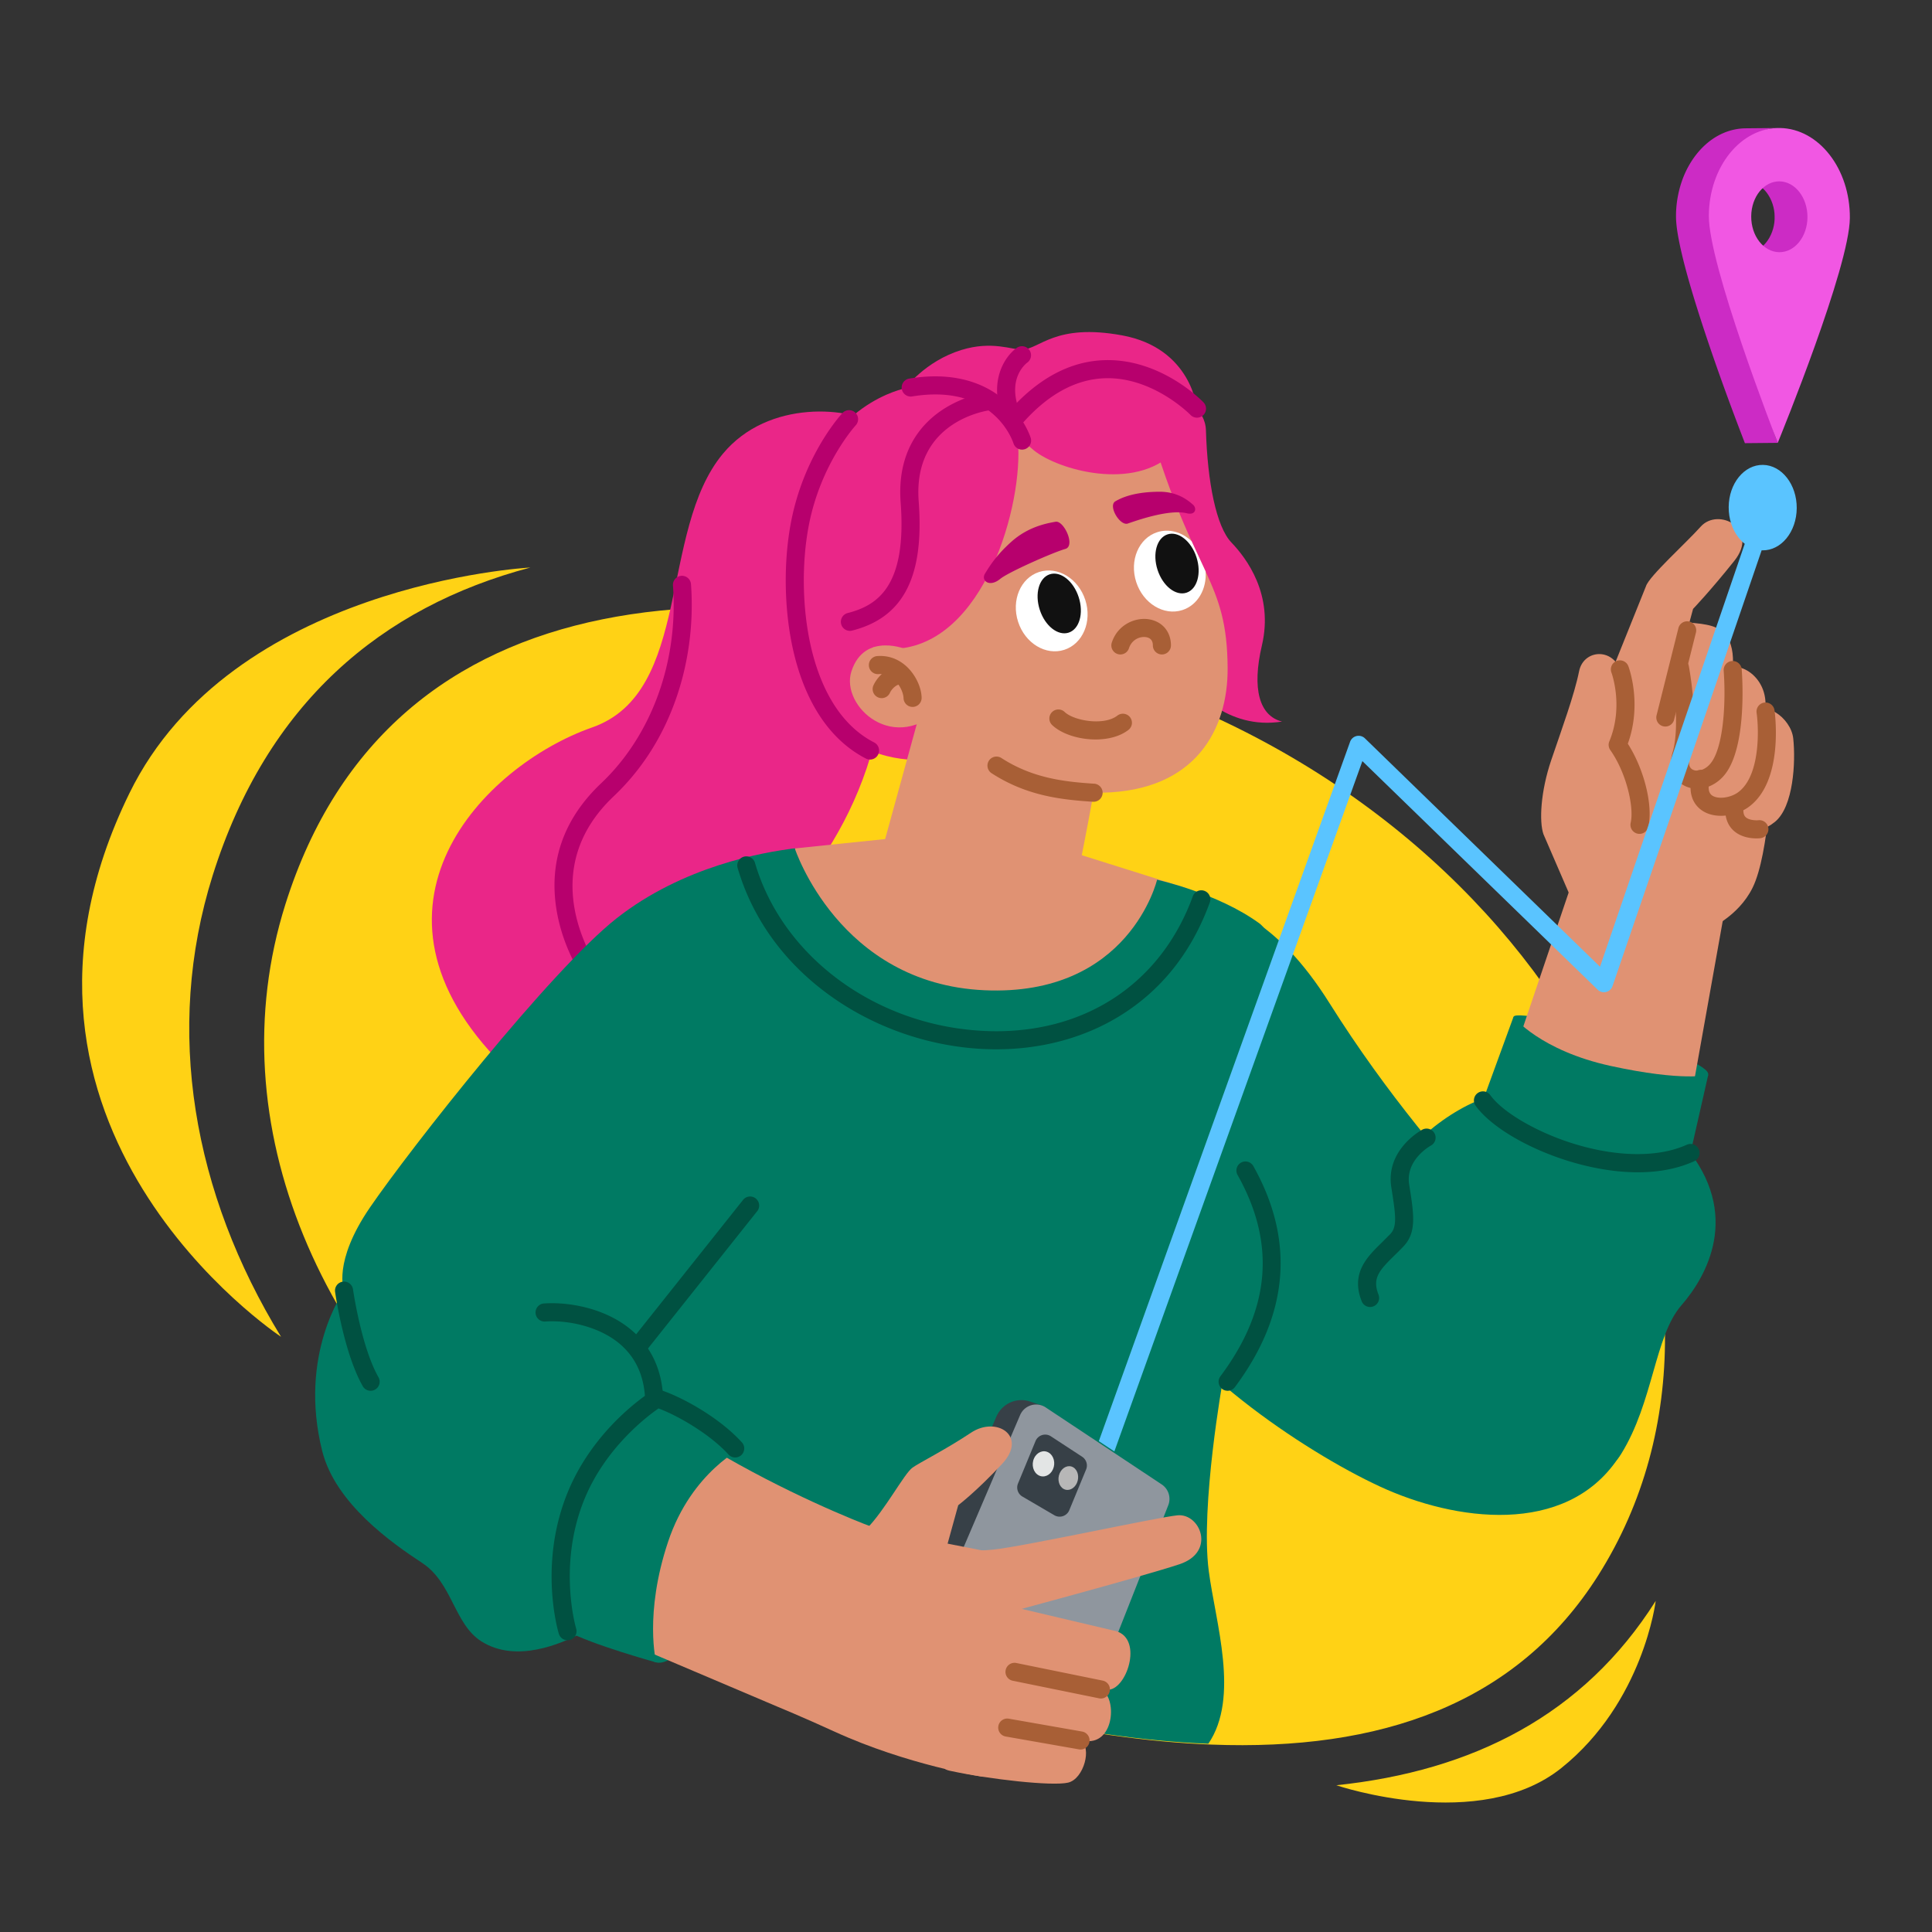 <svg xmlns="http://www.w3.org/2000/svg" width="3000" height="3000" xmlns:v="https://vecta.io/nano"><rect width="100%" height="100%" fill="#333333" stroke="none"/><g transform="matrix(1.874 0 0 1.874 127.5 881.25)"><svg width="1311.592" height="1023.32"><path d="M1256.329 834.976c-67.75 107.16-180.92 145.71-320.55 140.34-108.99-4.18-234.09-35.13-366.28-81.08-.01 0-.02-.01-.04-.01-43.04-14.96-83.61-33.38-121.3-54.68-27.21-15.37-52.92-32.25-76.97-50.41-173.06-130.68-260.14-327.76-202.79-509.96 86.87-276.01 381.3-292.4 696.519-184.69 374.09 127.83 542.66 501.229 391.41 740.49zM108.201 255.1c-40.44 128.51-15.99 263.7 56.64 382.32-2.14-1.42-261.19-173.71-125.58-450.52C123.921 14.1 367.831.2 371.441 0c-123.7 32.73-218.42 112.7-263.24 255.1zm1195.681 601.163s-10.1 83.93-78.18 138.47c-67.67 54.21-185.02 14.76-186.45 14.27 113.08-11.86 204.84-58.16 264.63-152.74z" fill="#ffd215"/></svg></g><g transform="matrix(1.872 0 0 1.873 489.375 515.625)"><svg width="1226.75" height="1203.431"><path d="M993.981 567.776c1.148-5.248 54.783 6.522 92.087 17.217s71.068 23.748 69.447 30.886-76.229 25.983-95.273 13.461-68.087-53.217-66.261-61.565zm-279.81-109.224c41.756 15.663 82.23 26.28 127.23 97.837 47.739 75.913 99.36 135.504 139.304 179.217 41.478 45.391 129.542 154.57 99.716 198.546-43.525 64.174-134.88 51.83-197.237 22.932-64.174-29.739-171.718-102.517-204.588-172.951-18.382-39.39 35.574-325.581 35.574-325.581z" fill="#007a63"/><g fill="#ea2688"><path d="M468.879 78.215c-24.261-16.435-92.781-22.931-130.696 22.696-53.327 64.174-25.342 197.746-108.364 226.838-90.418 31.683-204.7 149.575-73.984 280.292 61.826 61.826 175.273-80.914 201.913-102.522 70.435-57.13 129.769-162 111.13-274.696-13.048-78.892 0-152.609 0-152.609z"/><path d="M586.531 14.563c-8.244.294-24.945-7.565-50.394.261-30.19 9.284-46.649 31.798-46.649 31.798s-66.186 12.712-83.925 93.581 3.055 153.394 24.447 183.703 69.428 33.439 80.105 29.265S731.458 63.472 731.458 63.472s-4.376-50.178-62.172-60.748c-55.558-10.16-68.145 11.316-82.754 11.837z"/><path d="M639.227 36.998c28.696-6.261 98.609 9.624 99.652 44.348 1.302 43.335 8.611 80.073 21.133 93.117s35.215 43.057 25.302 85.315c-8.464 36.078-2.087 58.438 16.696 63.134-45.913 7.304-74.087-27.652-83.478-37.565s-54.261-123.652-56.87-133.565-22.435-114.783-22.435-114.783z"/></g><g fill="#e09273"><path d="M502.538 312.257 464.19 451.561l163.558 22.654s19.565-94.696 21.913-118.174-147.123-43.784-147.123-43.784z"/><path d="M756.883 278.561c.31 50.87-26.54 101.82-104.12 103.32-85.3 1.65-123.62-42.27-151.8-64.97-28.17-22.7-64.95-92.35-47.74-163.57 17.22-71.21 208.49-168.71 244.57-55.95 10.85 33.9 20.72 57.4 29.16 75.95l11.67 25.12c11.27 24.51 18.03 43.16 18.26 80.1zM501.488 417.346l-106.209 11.012s3.515 133.377 140.858 141.336c162.046 9.391 186.307-108.783 186.307-108.783l-117.017-36.783-103.939-6.783z"/></g><path d="M582.357 85.259c7.043 48.522-23.073 166.696-94.84 176.769-69.508 21.231-48.9-139.204-43.943-143.117s75.391-60.261 98.87-64.957 39.913 31.304 39.913 31.304z" fill="#ea2688"/><path d="M491.536 263.46s-35.854-15.763-46.747 17.938c-9.232 28.565 35.875 70.664 76.643 28.537 34.155-35.294-29.896-46.475-29.896-46.475z" fill="#e09273"/><path d="M583.309 97.179c-.055-.536 2.626-8.542 11.179-.572 17.217 16.043 80.217 35.609 114.652 5.87s-55.509-75.913-59.45-75.913-85.333 7.826-85.333 7.826l-28.22 12.233 47.172 50.557z" fill="#ea2688"/><ellipse cx="611.191" cy="231.299" fill="#fff" rx="29.31" ry="33.925" transform="matrix(.951 -.308 .308 .951 -41.526 199.448)"/><ellipse cx="617.429" cy="225.133" fill="#111" rx="16.981" ry="25.432" transform="matrix(.951 -.308 .308 .951 -39.324 201.07)"/><path d="M719.383 230.471c-15.4 4.98-32.57-5.43-38.34-23.25-5.76-17.83 2.04-36.32 17.44-41.3 9.93-3.22 20.6-.03 28.47 7.42l11.67 25.12c1.02 14.56-6.52 27.89-19.24 32.01z" fill="#fff"/><ellipse cx="715.171" cy="192.027" fill="#111" rx="16.981" ry="25.432" transform="matrix(.951 -.308 .308 .951 -24.38 229.559)"/><g fill="#a85f36"><path d="M495.555 310.774a7.5 7.5 0 0 1-7.493-7.299c-.111-4.122-2.889-10.903-7.82-15.351-3.751-3.384-8.079-4.916-12.881-4.549a7.5 7.5 0 0 1-1.139-14.957c8.919-.682 17.245 2.213 24.068 8.368 7.397 6.673 12.528 17.157 12.768 26.088a7.5 7.5 0 0 1-7.502 7.7z"/><path d="M469.921 303.49a7.5 7.5 0 0 1-6.791-10.675c4.842-10.37 16.963-18.785 26.608-14.281a7.5 7.5 0 0 1-5.844 13.805c-1.427.258-5.234 2.671-7.172 6.822a7.502 7.502 0 0 1-6.801 4.329zm198.003-36.211a7.5 7.5 0 0 1-7.135-9.816c4.852-14.956 19.455-21.135 30.723-19.349 11.145 1.762 18.346 10.265 18.346 21.663a7.5 7.5 0 0 1-15 0c0-3.946-1.914-6.25-5.689-6.847-5.14-.813-11.828 2.123-14.111 9.161a7.504 7.504 0 0 1-7.133 5.188zm-20.578 70.479c-14.009 0-28.383-4.591-36.125-12.058a7.501 7.501 0 0 1 10.414-10.796c7.622 7.352 32.613 11.72 43.782 3.073a7.497 7.497 0 0 1 10.521 1.338 7.498 7.498 0 0 1-1.338 10.521c-7.102 5.5-17.083 7.922-27.255 7.922zm-1.65 51.652c-.162 0-.325-.005-.489-.016-26.728-1.72-55.24-4.964-84.119-23.666a7.5 7.5 0 0 1 8.153-12.591c25.849 16.739 52.177 19.694 76.93 21.288a7.5 7.5 0 0 1-.475 14.985z"/></g><g fill="#b7006d"><path d="M460.264 354.411a7.462 7.462 0 0 1-3.416-.828c-29.302-15.027-50.082-45.729-60.091-88.785-7.776-33.451-8.521-73.627-1.992-107.472 10.687-55.401 41.314-88.802 42.613-90.197a7.501 7.501 0 0 1 10.6-.378 7.499 7.499 0 0 1 .386 10.591c-.29.313-29.037 31.847-38.871 82.825-6.15 31.884-5.45 69.729 1.874 101.234 6.261 26.933 20.422 62.473 52.325 78.834a7.499 7.499 0 0 1 3.251 10.096 7.501 7.501 0 0 1-6.68 4.079zM586.369 97.456a7.503 7.503 0 0 1-7.153-5.256c-.676-2.11-16.797-49.815-83.925-38.85a7.5 7.5 0 1 1-2.419-14.803c41.64-6.803 66.754 6.73 80.49 19.281 15.043 13.745 19.972 29.254 20.174 29.907a7.499 7.499 0 0 1-7.167 9.721z"/><path d="M579.723 79.741a7.5 7.5 0 0 1-5.676-12.399c24.564-28.474 51.862-43.299 81.135-44.064 46.415-1.21 80.273 33.528 81.69 35.007a7.5 7.5 0 0 1-10.823 10.386c-.352-.364-30.917-31.479-70.598-30.395-24.827.689-48.394 13.765-70.047 38.864a7.484 7.484 0 0 1-5.682 2.601zM443.569 247.717a7.5 7.5 0 0 1-1.853-14.768c24.654-6.305 49.155-22.114 43.945-91.564-3.175-42.321 16.887-65.056 34.276-76.677 18.518-12.375 37.649-14.787 38.454-14.883a7.5 7.5 0 0 1 1.801 14.891c-2.689.336-64.575 8.867-59.573 75.546 2.501 33.335-1.233 58.154-11.414 75.876-9.13 15.893-23.448 26.145-43.772 31.342a7.542 7.542 0 0 1-1.864.236z"/><path d="M576.997 74.91a7.502 7.502 0 0 1-7.006-4.821c-11.663-30.471 2.827-50.659 12.118-57.076a7.501 7.501 0 0 1 8.58 12.304c-.804.584-16.9 12.731-6.689 39.41a7.5 7.5 0 0 1-7.003 10.184zM230.712 542.238a7.492 7.492 0 0 1-6.183-3.246c-6.464-9.384-21.871-34.73-25.311-67.35-3.919-37.158 8.876-69.998 38.029-97.605 41.896-39.675 64.155-100.951 59.543-163.914a7.5 7.5 0 0 1 6.932-8.028 7.494 7.494 0 0 1 8.028 6.932c2.272 31.023-1.65 62.777-11.342 91.829-11.012 33.006-28.792 61.292-52.847 84.072-63.909 60.521-20.108 131.866-10.679 145.553a7.5 7.5 0 0 1-6.169 11.755zm383.482-384.979c-7.781 1.325-22.837 4.253-36.532 16.435s-19.096 21.947-21.913 26.348c-3.832 5.987 3.536 12 12.522 4.565 6.612-5.471 43.576-21.848 54-24.823 8.609-2.457-1.183-23.699-8.076-22.525zm49.576-16.957c8.436-4.953 20.284-7.83 36.5-7.924 16.708-.097 25.699 9.012 27.652 10.532 3.535 2.752 2.802 9.214-4.957 7.304-14.688-3.615-42.454 6.328-48.892 8.532-6.495 2.224-16.63-14.73-10.304-18.445z"/></g><g fill="#007a63"><path d="M789.751 762.217c6.13 68.04-36.78 106.43-36.78 106.43s-18.79 104.48-11.74 158.48c5.58 42.79 25.9 104.74-.36 143.22-108.99-4.18-234.09-35.13-366.28-81.08-.01 0-.02-.01-.04-.01l-121.3-54.68-80.2-37.97 3.23-12.44 138.82-534.6s41.34-13.7 82.74-21.53c0 0 36.61 112.14 157.13 117.62s143.39-91.61 143.39-91.61 50.3 11.04 84.74 36.09c34.43 25.04-26.22 180.51-26.22 180.51s27.58 32.92 32.87 91.57z"/><path d="M397.843 428.041c-26.399 3.13-92.921 14.87-147.703 57.913S78.856 677.025 45.488 725.693c-31.207 45.516-21.522 69-21.522 69s-38.217 52.696-18.13 132.913c10.914 43.586 57.913 76.435 82.957 92.87s26.483 50.655 49.043 64.957c29.217 18.522 66.522 1.565 82.174-6.261s75.913-192.522 75.913-192.522-18.783-45.391-25.826-48.522c30.522-35.217 115.043-145.565 115.043-145.565zm600.152 536.246c31.39-13.893 69-7.981 85.232-34.071 26.872-43.193 27.749-97.788 50.087-123.391 20.484-23.478 50.609-75.391 2.609-132.408-39.462-46.875-146.572-41.154-154.435-41.331-22.435-.504-82.957 39.913-81.391 65.739s19.565 37.565 5.478 58.696 7.189 244.491 92.42 206.767z"/></g><g fill="#005141"><path d="M564.973 594.628c-2.42 0-4.846-.04-7.285-.118-44.825-1.45-89.879-16.288-126.864-41.78-39.868-27.48-67.667-64.985-80.389-108.46a7.5 7.5 0 0 1 14.397-4.213c23.17 79.18 102.675 136.528 193.341 139.461 79.9 2.567 143.397-39.203 169.837-111.783a7.499 7.499 0 0 1 9.614-4.479 7.5 7.5 0 0 1 4.479 9.614c-15.103 41.458-40.475 73.262-75.409 94.526-29.365 17.874-64.401 27.232-101.722 27.232zm191.906 283.088a7.5 7.5 0 0 1-6.001-11.991c41.496-55.516 46.151-110.128 14.233-166.958a7.5 7.5 0 0 1 13.078-7.346c34.646 61.687 29.5 123.353-15.296 183.284a7.49 7.49 0 0 1-6.013 3.01zm-486.788-32.087a7.5 7.5 0 0 1-5.864-12.171l90.7-113.971a7.5 7.5 0 0 1 11.737 9.341l-90.7 113.971a7.49 7.49 0 0 1-5.874 2.83z"/><path d="M281.046 889.455a7.5 7.5 0 0 1-7.476-7.001c-1.194-17.919-8.009-32.407-20.254-43.063-17.293-15.049-43.857-20.424-62.505-19.084a7.5 7.5 0 0 1-1.079-14.961c20.154-1.454 51.48 3.627 73.432 22.73 15.367 13.373 23.904 31.333 25.374 53.381a7.5 7.5 0 0 1-7.49 7.999zm-235.03-11.738a7.497 7.497 0 0 1-6.526-3.794c-15.657-27.535-22.66-76.125-22.95-78.179a7.5 7.5 0 0 1 6.375-8.475 7.499 7.499 0 0 1 8.477 6.375c.067.476 6.899 47.826 21.137 72.865a7.499 7.499 0 0 1-2.812 10.227 7.46 7.46 0 0 1-3.701.982zm829.039-69.457a7.502 7.502 0 0 1-6.977-4.745c-9.237-23.365 4.559-36.841 16.732-48.731l7.078-7.107c5.686-6.027 4.449-15.464.844-38.128l-.066-.417c-4.929-30.984 24.407-47.195 25.658-47.87a7.5 7.5 0 0 1 7.142 13.191c-.94.518-21.225 11.967-17.987 32.323l.066.417c3.883 24.411 6.228 39.146-4.746 50.778-2.526 2.678-5.059 5.152-7.508 7.544-12.72 12.425-18.597 18.996-13.264 32.486a7.5 7.5 0 0 1-6.972 10.259z"/></g><g fill="#e09273"><path d="M1155.551 495.085s24.789-10.116 36.783-34.435c14.023-28.435 16.11-102.261 16.11-102.261l-87.327-75.13c-1.565-1.043-56.348 13.043-56.348 13.043l11.478 177.902z"/><path d="M987.03 620.302l65.217-192.521 121.565 25.565-37.043 207.13zm83.478-326.608l33.391-83.014c2.609-8.29 33.012-35.538 45.391-49.364 14.609-16.317 49.211 1.679 27.832 28.422-20.155 25.213-34.162 39.753-34.162 39.753l-26.114 96.688-46.339-32.485z"/><path d="M1043.899 474.204l-25.043-57.902c-3.652-10.435-2.412-35.362 6.458-61.449s19.244-54.356 23.092-73.64c3.964-19.869 33.451-20.332 36.059 7.32s-4.044 53.682-4.044 53.682 19.304 39.652 18.261 63.13-6.783 56.348-7.826 57.913-46.957 10.946-46.957 10.946zm147.653-155.801c9.313-15.338 32.635 1.308 34.488 18.465 2.085 19.31.305 56.695-15.247 69.261-16.685 13.481-36.458 9.652-34.893-11.217s15.652-76.508 15.652-76.508z"/><path d="M1166.158 286.287c4.064-18.286 36.972-6.626 36.92 22.406-.046 25.613-11.852 74.348-27.179 86.217-8.504 6.586-32.348-6.261-28.174-27.13s15.302-67.406 18.433-81.493z"/><path d="M1158.16 243.607c20.217 6 19.826 27.652 15.652 52.174s-15.13 63.189-18.261 67.073-36 6.327-33.391-24.373-4.696-71.677-4.696-71.677l8.042-26.589s22.13.269 32.654 3.393z"/></g><g fill="#a85f36"><path d="M1098.52 416.023a7.5 7.5 0 0 1-7.318-9.175c2.975-12.99-3.623-41.538-16.903-60.299a7.5 7.5 0 0 1-.805-7.209c12.088-29.109 1.862-56.739 1.758-57.015a7.5 7.5 0 0 1 4.349-9.674 7.499 7.499 0 0 1 9.674 4.349c.495 1.303 11.557 31.207-.444 64.279 13.512 21.051 21.068 51.119 16.994 68.917a7.504 7.504 0 0 1-7.304 5.828zm47.823-37.4c-3.947 0-7.81-.953-11.279-2.925-7.121-4.048-13.258-13.324-9.127-27.213 7.144-24.017-1.177-68.464-1.262-68.911a7.5 7.5 0 0 1 5.966-8.77 7.497 7.497 0 0 1 8.77 5.966c.375 1.968 9.077 48.516.904 75.991-.823 2.769-1.637 7.736 2.163 9.897 3.387 1.925 9.378 1.095 14.278-4.218 10.979-11.91 13.708-48.619 11.598-77.687a7.5 7.5 0 1 1 14.961-1.085c.81 11.16 3.87 67.896-15.53 88.939-6.012 6.521-13.882 10.017-21.441 10.017z"/><path d="M1119.966 327.036a7.5 7.5 0 0 1-7.281-9.325l18.113-72.276a7.5 7.5 0 0 1 14.55 3.646l-18.113 72.276a7.504 7.504 0 0 1-7.269 5.679zm46.089 73.999c-5.57 0-11.02-1.294-15.518-4.295-4.919-3.281-12.569-11.281-8.538-27.989a7.5 7.5 0 1 1 14.581 3.519c-1.444 5.985-.677 10.02 2.28 11.992 4.853 3.237 15.073 1.945 21.442-2.709 18.398-13.442 17.318-52.148 15.35-65.927a7.5 7.5 0 0 1 14.849-2.121c.341 2.387 8.013 58.706-21.35 80.16-6.089 4.449-14.729 7.372-23.098 7.372z"/><path d="M1195.546 419.768c-4.668 0-13.084-.901-19.21-6.658-3.317-3.117-7.158-8.868-6.62-18.56a7.503 7.503 0 0 1 7.904-7.073 7.5 7.5 0 0 1 7.073 7.904c-.264 4.75 1.376 6.292 1.916 6.798 2.925 2.749 9.141 2.685 10.524 2.521a7.5 7.5 0 0 1 1.76 14.896 29.83 29.83 0 0 1-3.345.171z"/></g><path d="M993.981 567.776s22.106 27.921 80.87 40.696c60 13.043 80.664 7.408 80.664 7.408l-15.969 70.331s-18.261 24.522-89.217 0-83.006-45.489-83.006-45.489l26.658-72.945z" fill="#007a63"/><path d="M1097.145 696.591c-22.666 0-43.907-5.114-57.69-9.384-34.316-10.632-64.485-28.62-76.86-45.828a7.5 7.5 0 0 1 12.178-8.758c10.266 14.274 38.689 30.829 69.122 40.257 36.113 11.189 70.317 11.506 93.841.868a7.5 7.5 0 0 1 6.18 13.668c-14.953 6.761-31.199 9.176-46.771 9.176z" fill="#005141"/><path d="M282.879 1102.911c10.522 2.562 25.565-12.783 29.87-27.261s-45.783-38.739-46.957-37.565-13.696 21.522-10.957 25.435 14.643 36.129 28.043 39.391z" fill="#007a63"/><path d="m468.234 1125.503 96.812-226.338c4.65-10.872 16.891-16.327 28.085-12.517l9.668 3.291 30.688 73.145-26.609 217.043-138.645-54.625z" fill="#374047"/><path d="m707.621 972.667-85.61 216.85-138.65-54.62 101.38-237.02c3.55-8.28 13.74-11.33 21.25-6.35l43.47 28.84 12.87 8.54 39.85 26.43a14.421 14.421 0 0 1 5.44 17.33z" fill="#8f969e"/><path d="m582.999 954.602 14.531-35.179c2.078-5.03 8.218-6.929 12.773-3.951l25.906 16.938a8.68 8.68 0 0 1 3.272 10.58l-13.937 33.728c-2.011 4.866-7.856 6.836-12.402 4.179l-26.499-15.487A8.68 8.68 0 0 1 583 954.602z" fill="#374047"/><path d="M612.009 942.796c-2.275 5.105-7.577 7.364-11.922 5-4.434-2.413-6.179-8.702-3.814-13.998s7.867-7.43 12.21-4.824c4.255 2.553 5.799 8.719 3.525 13.822z" fill="#e3e5e5"/><path d="M631.859 954.146c-2.162 4.864-7.048 7.103-10.982 4.962-4.011-2.183-5.503-8.069-3.26-13.106s7.301-7.168 11.23-4.811c3.853 2.312 5.172 8.093 3.011 12.954z" fill="#b7b7b7"/><path d="M328.27 925.52c61.46 36.683 121.043 60.522 134.087 65.217s101.739 21.391 101.739 21.391 13.565 52.696 15.652 68.87-5.314 67.128-9.701 86.52-16.908 30.091-16.908 30.091-61.826-9.606-122.609-37.437c-25.826-11.825-47.478-20.739-47.478-20.739l-124.174-52.696s8.77-139.368 69.391-161.217z" fill="#e09273"/><path d="M209.314 1077.046c-4.048-2.267-18.261-36.221 9.13-109.004s62.609-86.087 62.609-86.087l74.821 42.087s-43.516 20.261-63.082 78.696c-20.139 60.148-9.913 100.174-9.913 100.174s-54-14.909-73.565-25.865z" fill="#007a63"/><g fill="#e09273"><path d="M457.14 992.433c15.652-15.783 31.304-45.913 38.348-51 5.675-4.098 27.391-14.87 48.522-28.957s47.348 2.739 25.826 25.826c-21.465 23.027-36.428 34.287-36.428 34.287l-10.529 38.104s25.325.172 39.652-1.305c25.304-2.609 136.972-26.995 152.87-28.435 18.717-1.695 32.087 30.392 1.565 40.566s-151.826 42.653-151.826 42.653l-108-71.74z"/><path d="M575.053 1055.954l86.913 20.487c25.652 4.295 11.956 48.056-3.696 49.1s-95.739-17.935-95.739-17.935l1.565-51.652z"/><path d="M572.367 1108.263s73.151 14.207 79.381 17.083c13.565 6.261 11.478 44.87-12 42.783s-80.348-14.087-80.348-14.087l12.966-45.779z"/><path d="M526.009 1192.65c33.391 7.239 85.565 13.043 98.609 9.913s19.966-29.206 10.244-34.951-59.809-20.353-59.809-20.353l-21.913 6.261s-48.23 34.556-27.13 39.13z"/></g><path d="M634.871 1175.114a7.53 7.53 0 0 1-1.304-.114l-60.776-10.656a7.5 7.5 0 0 1 2.591-14.775l60.776 10.656a7.5 7.5 0 0 1-1.286 14.889zm16.885-42.267c-.496 0-1-.049-1.505-.152l-71.637-14.591a7.5 7.5 0 0 1-5.852-8.846 7.498 7.498 0 0 1 8.846-5.852l71.637 14.591a7.5 7.5 0 0 1-1.489 14.85z" fill="#a85f36"/><path d="M209.311 1084.548a7.503 7.503 0 0 1-7.174-5.324c-.713-2.351-17.19-58.265 7.671-118.115 22.381-53.88 68.077-82.25 70.011-83.432a7.495 7.495 0 0 1 6.133-.762c16.379 5.085 48.306 21.959 68.006 43.55a7.5 7.5 0 0 1-11.081 10.111c-15.678-17.183-42.425-32.445-58.074-38.209-9.971 6.911-43.748 32.619-61.143 74.497-22.82 54.938-7.329 107.48-7.17 108.005a7.5 7.5 0 0 1-7.18 9.68z" fill="#005141"/></svg></g><g transform="matrix(1.874 0 0 1.874 1706.25 721.875)"><svg width="578.281" height="817.46"><g fill="#5ac4ff"><path d="M578.28 35.886c-.133 19.539-12.86 35.181-28.443 34.927-15.57-.266-28.08-16.332-27.935-35.871.133-19.563 12.86-35.206 28.443-34.939 15.57.254 28.08 16.32 27.934 35.883z"/><path d="m556.25 50.23-130.6 381.66a7.543 7.543 0 0 1-5.35 4.87c-2.5.6-5.13-.13-6.98-1.92L218.38 245.46l-205.51 572L0 808.92l208.2-579.489c.86-2.4 2.89-4.19 5.37-4.77 2.48-.57 5.09.15 6.92 1.93l194.8 189.25 126.77-370.47c1.34-3.92 5.6-6 9.52-4.66s6.01 5.6 4.67 9.52z"/></g></svg></g><g transform="matrix(1.874 0 0 1.879 2602.5 198.75)"><svg width="144.052" height="260.459"><g fill="#cc2bc5"><path d="M115.646 89.863c3.61-9.016 1.066-28.791-3.13-37.565-3.644-7.789-17.956-13.855-26.896-13.696l-27.505 5.76c14.5-.032 23.507 15.268 23.577 28.458.633 13.531-8.056 29.776-22.993 30.075 1.172-.082 28.727 11.143 29.045 10.837 7.766-.999 17.879-4.239 21.181-11.098l4.931-6.119c.321-.66 1.512-5.965 1.791-6.652z"/><path d="M83.624 258.475c-14.422-37.477-13.522-79.002-25.51-117.351-4.687-15.189 4.761-30.26 1.32-45.78-1.678-7.795-3.22-15.666-3.627-23.636-.339-10.461-5.316-13.808-1.988-23.715 0-.002 6.601-7.163 6.601-7.164C67.93 17.864 59.449.089 84.891.002L57.675.264a47.753 47.753 0 0 0-14.229 2.345C24.418 8.828 10.917 26.012 4.658 44.512l-.002.005C1.329 54.422-.296 64.933.044 75.391.45 83.36 1.993 91.231 3.671 99.027c3.44 15.513 7.892 30.792 12.577 45.975 12.18 38.946 26.143 77.406 40.83 115.457l27.216-.262-.669-1.721z"/></g><path d="M86.145.007c32.266.541 58.193 33.818 57.904 74.35-.288 40.514-56.782 178.574-59.756 185.84-2.869-7.364-57.385-147.287-57.097-187.801C27.485 31.864 53.872-.535 86.145.007zm-.73 102.625c12.872.216 23.393-12.712 23.508-28.865.115-16.171-10.22-29.449-23.092-29.665-12.879-.216-23.401 12.711-23.516 28.883s10.22 29.431 23.099 29.647" fill="#f157e3"/></svg></g></svg>
